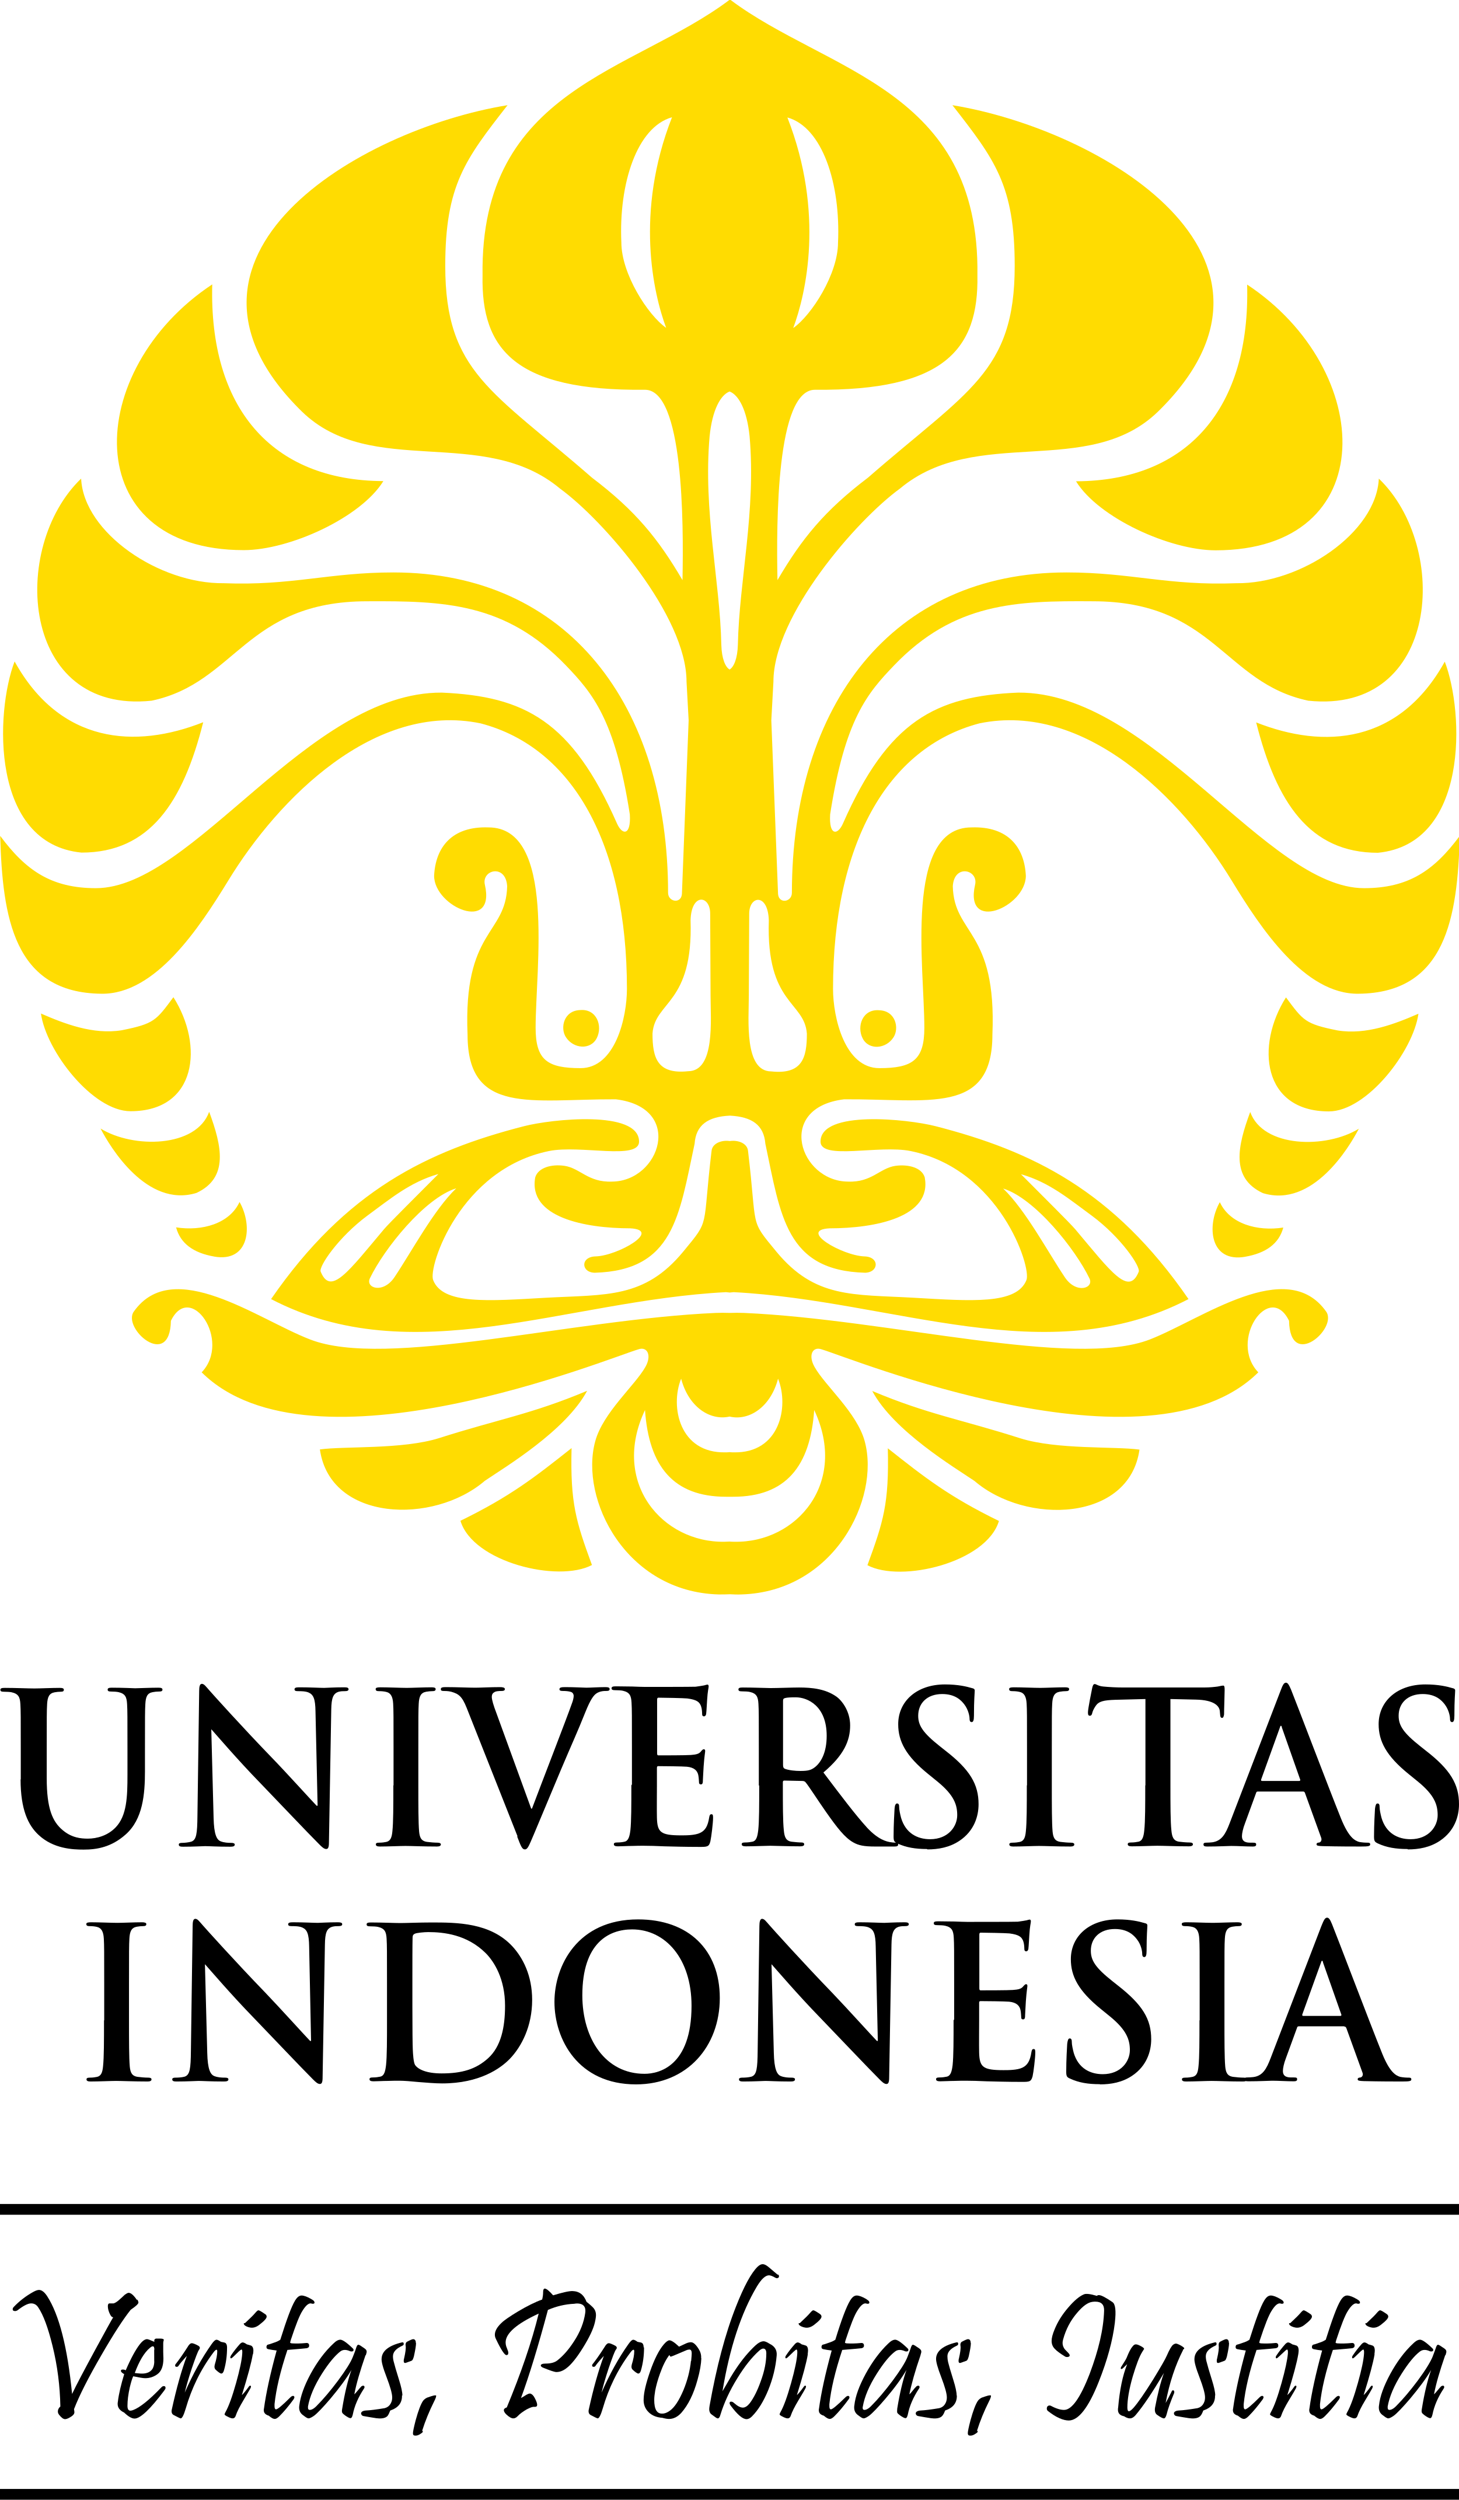 <?xml version="1.0" encoding="UTF-8"?>
<!DOCTYPE svg PUBLIC "-//W3C//DTD SVG 1.1//EN" "http://www.w3.org/Graphics/SVG/1.1/DTD/svg11.dtd">
<!-- Creator: CorelDRAW X5 -->
<svg xmlns="http://www.w3.org/2000/svg" xml:space="preserve" width="75.89mm" height="130mm" style="shape-rendering:geometricPrecision; text-rendering:geometricPrecision; image-rendering:optimizeQuality; fill-rule:evenodd; clip-rule:evenodd"
viewBox="0 0 7589 13000"
 xmlns:xlink="http://www.w3.org/1999/xlink"
 xmlns:svg="http://www.w3.org/2000/svg">
 <defs>
  <style type="text/css">
   <![CDATA[
    .fil2 {fill:none}
    .fil0 {fill:#FFDC01}
    .fil1 {fill:black;fill-rule:nonzero}
   ]]>
  </style>
 </defs>
 <g id="Layer_x0020_1">
 </g>
 <g id="svg2">
  <path class="fil0" d="M3795 8017c9,1 17,1 26,1 323,6 592,-307 414,-685 -20,293 -148,451 -421,451 -6,0 -13,0 -19,0 -6,0 -13,0 -19,0 -273,0 -401,-158 -421,-451 -179,378 91,691 414,685 9,0 18,-1 26,-1zm0 -465c7,1 14,1 21,1 239,6 290,-236 231,-383 -38,146 -149,221 -252,197 -103,23 -214,-51 -252,-197 -59,146 -8,389 231,383 7,0 14,0 21,-1zm0 -724c26,-1 51,-1 75,0 754,33 1714,292 2111,138 272,-106 712,-435 917,-145 62,88 -188,306 -193,48 -101,-208 -317,103 -160,268 -572,566 -2127,-79 -2276,-121 -43,-12 -66,33 -32,93 54,97 221,238 261,387 81,300 -160,782 -642,796 -20,1 -40,0 -59,-1 -19,1 -39,1 -59,1 -482,-13 -724,-495 -642,-796 40,-149 207,-291 261,-387 34,-60 10,-105 -32,-93 -149,42 -1704,687 -2276,121 157,-165 -59,-476 -160,-268 -5,258 -255,40 -193,-48 205,-290 644,40 917,145 396,154 1357,-105 2110,-138 23,-1 48,-1 75,0zm0 -894c-42,-6 -91,12 -94,53 -49,410 -5,350 -147,522 -201,244 -398,223 -714,240 -299,17 -537,37 -587,-92 -27,-68 140,-577 603,-671 164,-33 468,49 468,-49 0,-166 -456,-117 -599,-80 -502,129 -925,334 -1315,899 738,384 1531,7 2366,-36 7,1 13,1 20,2 7,-1 13,-1 20,-2 835,43 1628,420 2366,36 -390,-566 -814,-770 -1315,-899 -143,-37 -599,-86 -599,80 0,98 304,16 468,49 463,94 630,603 603,671 -51,129 -288,109 -587,92 -316,-18 -513,4 -714,-240 -142,-172 -98,-112 -147,-522 -3,-41 -51,-59 -94,-53zm0 -2452c-22,-13 -41,-56 -43,-128 -7,-336 -95,-693 -61,-1085 14,-138 57,-215 104,-233 47,18 90,95 104,233 34,391 -54,749 -61,1085 -2,71 -21,115 -43,128zm0 -3483c-502,378 -1299,460 -1285,1433 -8,386 171,602 844,595 201,-2 202,688 196,990 -126,-215 -244,-361 -471,-533 -518,-452 -763,-548 -763,-1101 0,-420 104,-554 324,-836 -775,126 -1889,790 -1070,1593 363,353 945,68 1343,401 227,165 658,662 658,1004l11 201 -35 903c-4,53 -71,42 -72,-5 0,-975 -520,-1667 -1429,-1667 -336,0 -529,70 -883,56 -334,4 -728,-262 -741,-544 -372,357 -316,1227 367,1155 440,-93 488,-517 1121,-517 398,-2 720,7 1034,334 137,143 255,279 332,774 7,113 -40,109 -67,47 -235,-532 -479,-661 -911,-680 -695,-4 -1294,1017 -1799,1017 -231,0 -364,-91 -498,-272 12,423 70,817 527,821 280,4 507,-340 659,-588 262,-430 764,-932 1313,-818 482,126 761,633 761,1381 0,149 -61,412 -241,412 -172,0 -234,-41 -234,-210 0,-310 107,-1042 -245,-1042 -192,-7 -276,105 -283,252 1,162 322,299 264,46 -18,-78 109,-110 116,8 -6,254 -229,224 -206,772 0,421 334,334 771,336 358,43 231,427 -20,428 -124,5 -165,-70 -247,-82 -69,-10 -137,10 -152,60 -38,208 259,265 494,265 168,9 -65,143 -180,146 -80,2 -76,84 -4,85 410,-12 438,-293 519,-671 7,-98 70,-141 184,-146 114,6 176,48 184,146 80,378 108,660 519,671 72,-2 76,-83 -4,-85 -115,-4 -348,-138 -180,-146 236,0 533,-58 494,-265 -15,-50 -83,-69 -152,-60 -83,12 -123,87 -247,82 -252,-1 -379,-385 -20,-428 437,-3 771,84 771,-336 23,-547 -200,-518 -206,-772 7,-118 134,-86 116,-8 -58,253 263,116 264,-46 -7,-147 -91,-259 -283,-252 -352,0 -245,732 -245,1042 0,168 -62,210 -234,210 -180,0 -241,-263 -241,-412 0,-748 279,-1254 761,-1381 549,-114 1051,388 1313,818 151,248 379,592 659,588 456,-4 515,-398 527,-821 -134,181 -267,272 -498,272 -505,0 -1104,-1021 -1799,-1017 -432,18 -676,148 -911,680 -27,62 -74,67 -67,-47 77,-495 194,-630 332,-774 313,-327 636,-337 1034,-334 632,0 681,424 1121,517 684,72 739,-798 367,-1155 -13,282 -407,548 -741,544 -354,14 -547,-56 -883,-56 -909,0 -1429,691 -1429,1667 -1,48 -68,58 -72,5l-35 -903 11 -201c0,-342 431,-839 658,-1004 398,-333 980,-48 1343,-401 820,-802 -295,-1466 -1070,-1593 220,282 324,416 324,836 0,553 -245,649 -763,1101 -227,172 -345,318 -471,533 -6,-303 -6,-992 196,-990 672,6 851,-210 844,-595 14,-973 -783,-1056 -1285,-1433zm-300 611c-182,51 -277,345 -263,651 0,162 137,377 233,444 -66,-177 -164,-598 30,-1094zm199 4141c0,-95 -98,-109 -102,35 14,437 -186,420 -198,589 0,125 24,213 185,196 142,0 117,-269 117,-393l-2 -427zm-1700 -2249c-117,190 -488,359 -726,359 -868,0 -834,-939 -164,-1382 -17,640 307,1021 890,1023zm-937 1254c-105,417 -278,678 -633,678 -474,-46 -449,-731 -348,-994 237,428 627,456 981,316zm1960 1497c87,-8 119,83 87,146 -32,63 -122,56 -161,-6 -30,-47 -11,-137 74,-140zm-2338 526c-197,0 -439,-313 -466,-508 122,53 271,111 420,87 170,-34 179,-51 269,-172 159,251 122,593 -223,593zm343 425c-259,79 -450,-240 -499,-335 170,105 498,100 565,-87 66,178 103,343 -66,422zm93 331c-110,-19 -177,-69 -199,-152 135,21 278,-19 330,-132 70,123 52,316 -132,284zm1258 -355c-117,113 -230,326 -321,462 -59,88 -152,57 -128,6 74,-154 285,-417 449,-468zm-93 -74c-114,115 -252,251 -282,286 -186,221 -278,350 -330,221 -11,-26 92,-179 243,-291 119,-87 221,-174 368,-216zm799 2033c-175,93 -619,-14 -684,-230 258,-126 385,-225 578,-378 -7,288 23,381 106,608zm-1416 -601c130,-18 430,1 621,-59 310,-99 480,-124 770,-246 -112,209 -429,398 -532,468 -268,230 -805,212 -858,-163zm2433 -6927c182,51 277,345 263,651 0,162 -137,377 -233,444 66,-177 164,-598 -30,-1094zm-199 4141c0,-95 98,-109 102,35 -14,437 186,420 198,589 0,125 -24,213 -185,196 -142,0 -117,-269 -117,-393l2 -427zm1700 -2249c117,190 488,359 726,359 868,0 834,-939 164,-1382 17,640 -307,1021 -890,1023zm937 1254c105,417 278,678 633,678 474,-46 449,-731 348,-994 -237,428 -627,456 -981,316zm-1960 1497c-87,-8 -119,83 -87,146 32,63 122,56 161,-6 30,-47 11,-137 -74,-140zm2338 526c197,0 439,-313 466,-508 -122,53 -271,111 -420,87 -170,-34 -179,-51 -269,-172 -159,251 -122,593 223,593zm-343 425c259,79 450,-240 499,-335 -170,105 -498,100 -565,-87 -66,178 -103,343 66,422zm-93 331c110,-19 177,-69 199,-152 -135,21 -278,-19 -330,-132 -70,123 -52,316 132,284zm-1258 -355c117,113 230,326 321,462 59,88 152,57 128,6 -74,-154 -285,-417 -449,-468zm93 -74c114,115 252,251 282,286 186,221 278,350 330,221 11,-26 -92,-179 -243,-291 -119,-87 -221,-174 -368,-216zm-799 2033c175,93 619,-14 684,-230 -258,-126 -385,-225 -578,-378 7,288 -23,381 -106,608zm1416 -601c-130,-18 -430,1 -621,-59 -310,-99 -480,-124 -770,-246 112,209 429,398 532,468 268,230 805,212 858,-163z"/>
  <path class="fil1" d="M107 9253c0,159 40,240 94,290 77,72 178,76 234,76 68,0 144,-12 219,-79 89,-79 100,-208 100,-329l0 -117c0,-166 0,-197 2,-232 2,-38 10,-57 39,-62 13,-2 19,-3 31,-3 13,0 19,-2 19,-10 0,-8 -7,-10 -22,-10 -41,0 -107,3 -120,3 -1,0 -67,-3 -121,-3 -15,0 -22,2 -22,10 0,8 6,10 18,10 12,0 29,1 38,3 35,8 43,25 45,62 2,35 2,66 2,232l0 137c0,113 -3,211 -61,272 -42,44 -99,59 -145,59 -36,0 -84,-4 -132,-45 -52,-44 -82,-111 -82,-269l0 -153c0,-166 0,-197 2,-232 2,-38 11,-57 39,-62 13,-2 19,-3 31,-3 11,0 17,-2 17,-10 0,-8 -7,-10 -23,-10 -38,0 -104,3 -130,3 -32,0 -98,-3 -154,-3 -16,0 -23,2 -23,10 0,8 6,10 18,10 15,0 33,1 41,3 35,8 43,25 45,62 2,35 2,66 2,232l0 160zm5615 1587c56,0 115,-10 167,-45 76,-51 99,-127 99,-190 0,-104 -45,-179 -173,-279l-29 -23c-87,-69 -112,-107 -112,-158 0,-66 47,-113 125,-113 68,0 99,33 115,54 22,28 27,62 27,72 0,13 3,20 11,20 8,0 12,-9 12,-33 0,-85 4,-117 4,-131 0,-8 -5,-11 -15,-13 -27,-8 -72,-19 -140,-19 -146,0 -243,87 -243,207 0,89 40,165 156,259l48 39c87,71 103,122 103,175 0,58 -46,125 -141,125 -65,0 -127,-30 -151,-111 -5,-19 -10,-42 -10,-56 0,-9 -1,-19 -11,-19 -8,0 -11,12 -13,29 -1,18 -5,83 -5,143 0,24 3,30 20,37 45,21 93,29 154,29zm517 -333c0,106 0,193 -5,239 -3,32 -9,50 -31,55 -10,2 -22,4 -38,4 -13,0 -17,3 -17,9 0,8 7,11 21,11 42,0 108,-3 133,-3 29,0 95,3 164,3 12,0 20,-3 20,-11 0,-6 -5,-9 -17,-9 -16,0 -39,-2 -54,-4 -32,-4 -39,-24 -42,-54 -4,-47 -4,-134 -4,-240l0 -193c0,-166 0,-197 2,-232 2,-38 11,-57 39,-62 13,-2 21,-3 32,-3 11,0 17,-2 17,-11 0,-6 -8,-9 -22,-9 -40,0 -102,3 -128,3 -31,0 -97,-3 -137,-3 -17,0 -25,2 -25,9 0,9 6,11 17,11 13,0 26,1 38,4 23,5 34,24 36,61 2,35 2,66 2,232l0 193zm753 32c5,0 8,2 11,8l84 232c5,13 -2,23 -10,25 -11,1 -15,3 -15,10 0,8 13,8 32,9 84,2 161,2 199,2 39,0 48,-2 48,-11 0,-8 -5,-9 -14,-9 -13,0 -28,-1 -44,-4 -22,-7 -53,-22 -93,-120 -67,-166 -236,-612 -261,-673 -10,-25 -17,-35 -26,-35 -11,0 -17,12 -30,44l-264 687c-21,55 -41,92 -90,98 -8,1 -23,2 -33,2 -8,0 -13,2 -13,9 0,9 6,11 20,11 55,0 113,-3 124,-3 33,0 78,3 112,3 12,0 18,-2 18,-11 0,-7 -3,-9 -16,-9l-16 0c-33,0 -42,-14 -42,-34 0,-13 5,-39 16,-67l57 -156c2,-7 4,-9 10,-9l235 0zm-214 -55c-4,0 -5,-3 -4,-8l97 -269c1,-4 3,-10 6,-10 3,0 4,5 5,10l95 270c1,3 0,7 -5,7l-194 0zm-5681 -1490l3 0c19,21 136,158 251,276 109,113 244,256 310,322 12,12 24,24 36,24 10,0 14,-10 14,-34l12 -691c1,-61 10,-84 39,-93 13,-3 21,-3 32,-3 13,0 19,-3 19,-10 0,-9 -10,-10 -24,-10 -52,0 -92,3 -103,3 -22,0 -73,-3 -127,-3 -16,0 -27,1 -27,10 0,7 4,10 17,10 15,0 40,0 56,7 25,11 35,32 36,98l11 491 -5 0c-18,-18 -160,-175 -232,-249 -154,-159 -314,-337 -326,-351 -18,-20 -27,-34 -39,-34 -11,0 -14,15 -14,37l-9 648c-1,95 -5,127 -33,136 -15,4 -34,6 -47,6 -11,0 -17,2 -17,9 0,10 10,11 23,11 55,0 104,-3 114,-3 20,0 62,3 130,3 15,0 24,-2 24,-11 0,-6 -6,-9 -18,-9 -17,0 -37,-1 -55,-8 -21,-8 -35,-36 -37,-122l-12 -460zm949 291c0,106 0,193 -5,239 -3,32 -10,50 -31,55 -10,2 -22,4 -38,4 -13,0 -17,3 -17,9 0,8 7,11 21,11 42,0 108,-3 133,-3 28,0 95,3 164,3 12,0 20,-3 20,-11 0,-5 -5,-9 -17,-9 -16,0 -39,-2 -54,-4 -32,-4 -39,-24 -42,-54 -4,-47 -4,-133 -4,-240l0 -193c0,-166 0,-197 2,-232 2,-38 11,-57 39,-62 13,-2 21,-3 32,-3 11,0 17,-2 17,-11 0,-7 -8,-9 -22,-9 -40,0 -102,3 -128,3 -31,0 -97,-3 -137,-3 -17,0 -25,2 -25,9 0,9 6,11 17,11 13,0 26,1 38,4 23,5 34,24 36,61 2,35 2,66 2,232l0 193zm644 266c20,52 26,67 40,67 15,0 21,-18 48,-81 23,-55 73,-174 140,-334 57,-135 85,-194 126,-297 28,-70 44,-89 58,-99 19,-13 41,-13 52,-13 11,0 17,-2 17,-10 0,-8 -8,-10 -22,-10 -32,0 -81,3 -99,3 -14,0 -58,-3 -111,-3 -20,0 -29,2 -29,11 0,8 8,9 18,9 14,0 29,1 42,5 9,3 14,12 14,21 0,10 -4,26 -10,41 -25,72 -162,425 -207,545l-4 0 -181 -497c-15,-39 -24,-70 -24,-84 0,-10 3,-18 11,-23 8,-7 24,-8 41,-8 9,0 16,-2 16,-10 0,-8 -12,-10 -24,-10 -53,0 -103,3 -129,3 -37,0 -97,-3 -153,-3 -16,0 -27,1 -27,10 0,7 3,10 13,10 8,0 25,0 41,4 38,11 56,23 80,83l265 669zm594 -266c0,101 0,187 -5,233 -4,32 -10,56 -31,60 -9,2 -22,4 -38,4 -13,0 -17,3 -17,9 0,8 7,11 21,11 21,0 48,-2 73,-2 25,-1 48,-1 60,-1 32,0 64,1 109,3 45,1 103,3 182,3 40,0 50,0 57,-29 5,-22 14,-96 14,-121 0,-11 0,-20 -8,-20 -7,0 -10,4 -12,16 -7,45 -20,68 -47,81 -27,13 -72,13 -99,13 -107,0 -124,-16 -126,-92 -1,-32 0,-132 0,-170l0 -87c0,-6 1,-11 6,-11 25,0 129,1 150,3 39,4 54,21 59,43 3,14 3,29 4,39 0,5 2,10 10,10 10,0 10,-12 10,-21 0,-8 3,-51 4,-73 4,-56 8,-73 8,-80 0,-6 -3,-9 -7,-9 -5,0 -10,5 -17,14 -10,11 -25,14 -51,16 -24,2 -145,2 -168,2 -6,0 -7,-4 -7,-12l0 -277c0,-8 2,-11 7,-11 21,0 132,2 150,4 53,7 63,20 71,39 5,13 6,32 6,39 0,10 2,15 10,15 7,0 10,-7 11,-12 2,-13 4,-61 5,-72 3,-50 8,-63 8,-71 0,-5 -1,-10 -6,-10 -5,0 -12,3 -17,4 -8,2 -25,4 -45,7 -20,1 -230,1 -263,1 -15,0 -39,-1 -66,-2 -26,0 -57,-1 -85,-1 -16,0 -23,2 -23,10 0,8 6,10 18,10 15,0 33,1 41,3 35,8 43,25 45,62 2,35 2,66 2,232l0 193zm665 0c0,101 0,187 -5,233 -4,32 -9,56 -31,60 -10,2 -22,4 -38,4 -13,0 -17,3 -17,9 0,8 7,11 21,11 42,0 108,-3 128,-3 16,0 94,3 155,3 14,0 21,-3 21,-11 0,-5 -4,-9 -13,-9 -13,0 -36,-2 -52,-4 -32,-4 -38,-28 -41,-60 -5,-46 -5,-132 -5,-234l0 -15c0,-7 3,-9 8,-9l92 2c7,0 14,1 19,8 14,16 62,91 104,151 59,84 99,136 144,161 27,15 54,21 113,21l100 0c13,0 20,-2 20,-11 0,-5 -4,-9 -13,-9 -8,0 -18,-1 -30,-3 -16,-3 -59,-11 -118,-74 -62,-68 -135,-165 -228,-288 106,-90 139,-164 139,-245 0,-73 -42,-129 -72,-150 -57,-40 -127,-47 -194,-47 -33,0 -113,3 -148,3 -22,0 -88,-3 -144,-3 -16,0 -23,2 -23,10 0,8 6,10 18,10 15,0 33,1 41,3 35,8 43,25 45,62 2,35 2,66 2,232l0 193zm124 -439c0,-9 2,-13 10,-15 11,-3 29,-4 56,-4 62,0 161,45 161,200 0,90 -31,140 -62,164 -19,14 -33,19 -75,19 -26,0 -58,-3 -80,-11 -7,-3 -10,-8 -10,-20l0 -333zm751 772c56,0 115,-10 167,-45 76,-51 99,-127 99,-190 0,-104 -45,-180 -173,-279l-29 -23c-87,-69 -112,-107 -112,-158 0,-66 47,-113 125,-113 68,0 99,33 115,54 22,29 27,63 27,72 0,13 3,20 11,20 8,0 12,-9 12,-33 0,-85 4,-117 4,-131 0,-8 -5,-11 -15,-13 -27,-8 -72,-19 -140,-19 -146,0 -243,87 -243,207 0,89 40,165 156,259l48 39c87,71 103,121 103,175 0,58 -46,125 -141,125 -65,0 -127,-30 -151,-111 -5,-19 -10,-42 -10,-56 0,-9 -1,-19 -11,-19 -8,0 -12,12 -13,28 -1,18 -5,83 -5,143 0,24 3,29 20,37 45,21 93,29 154,29zm517 -333c0,106 0,193 -5,239 -3,32 -10,50 -31,55 -10,2 -22,4 -38,4 -13,0 -17,3 -17,9 0,8 7,11 21,11 42,0 108,-3 133,-3 28,0 95,3 164,3 12,0 20,-3 20,-11 0,-5 -5,-9 -17,-9 -16,0 -39,-2 -54,-4 -32,-4 -39,-24 -42,-54 -4,-47 -4,-133 -4,-240l0 -193c0,-166 0,-197 2,-232 2,-38 11,-57 39,-62 13,-2 21,-3 32,-3 11,0 17,-2 17,-11 0,-7 -8,-9 -22,-9 -40,0 -102,3 -128,3 -31,0 -97,-3 -137,-3 -17,0 -25,2 -25,9 0,9 6,11 17,11 13,0 26,1 38,4 23,5 34,24 36,61 2,35 2,66 2,232l0 193zm616 0c0,101 0,187 -5,233 -3,32 -9,56 -31,60 -10,2 -22,4 -38,4 -13,0 -17,3 -17,9 0,8 7,11 21,11 42,0 108,-3 133,-3 29,0 96,3 165,3 12,0 20,-3 20,-11 0,-5 -5,-9 -17,-9 -16,0 -39,-2 -54,-4 -32,-4 -38,-28 -41,-59 -5,-47 -5,-134 -5,-234l0 -449 133 3c94,2 122,33 124,61l1 12c1,16 3,22 11,22 6,0 8,-7 10,-18 0,-28 3,-104 3,-127 0,-16 -1,-23 -8,-23 -4,0 -13,2 -28,5 -16,2 -39,5 -73,5l-417 0c-35,0 -75,-2 -105,-5 -26,-2 -37,-13 -45,-13 -6,0 -10,7 -13,21 -2,9 -22,108 -22,126 0,12 2,18 10,18 6,0 10,-4 12,-13 2,-9 7,-22 18,-38 16,-24 41,-30 102,-32l157 -4 0 449zm821 32c5,0 8,2 10,8l84 232c5,13 -2,23 -9,25 -11,1 -15,3 -15,10 0,8 13,8 32,9 84,2 161,2 199,2 39,0 48,-2 48,-11 0,-8 -5,-9 -14,-9 -13,0 -28,-1 -44,-4 -22,-7 -53,-22 -93,-120 -67,-166 -236,-612 -261,-673 -11,-25 -17,-35 -26,-35 -11,0 -17,12 -29,44l-264 687c-21,55 -41,92 -90,99 -8,1 -23,2 -33,2 -8,0 -13,2 -13,9 0,9 6,11 20,11 55,0 113,-3 124,-3 33,0 78,3 112,3 12,0 18,-2 18,-11 0,-6 -3,-9 -16,-9l-16 0c-33,0 -42,-14 -42,-34 0,-13 5,-39 16,-67l57 -156c2,-7 4,-9 10,-9l235 0zm-214 -55c-4,0 -5,-3 -4,-8l97 -269c1,-4 3,-10 6,-10 3,0 4,5 5,10l95 270c1,3 0,7 -5,7l-194 0zm759 356c56,0 115,-10 167,-45 76,-51 99,-127 99,-190 0,-104 -45,-180 -173,-279l-29 -23c-87,-69 -112,-107 -112,-158 0,-66 47,-113 125,-113 68,0 99,33 115,54 22,29 27,63 27,72 0,13 3,20 11,20 8,0 12,-9 12,-33 0,-85 4,-117 4,-131 0,-8 -5,-11 -15,-13 -27,-8 -72,-19 -140,-19 -146,0 -243,87 -243,207 0,89 40,165 156,259l48 39c87,71 103,121 103,175 0,58 -46,125 -141,125 -65,0 -127,-30 -151,-111 -5,-19 -10,-42 -10,-56 0,-9 -1,-19 -11,-19 -8,0 -11,12 -13,28 -1,18 -5,83 -5,143 0,24 3,29 20,37 45,21 93,29 154,29zm-6782 889c0,106 0,193 -5,239 -3,32 -10,50 -31,55 -10,2 -22,4 -38,4 -13,0 -17,3 -17,9 0,8 7,11 21,11 42,0 108,-3 133,-3 28,0 95,3 164,3 12,0 20,-3 20,-11 0,-6 -5,-9 -17,-9 -16,0 -39,-2 -54,-4 -32,-4 -39,-24 -42,-54 -4,-47 -4,-134 -4,-240l0 -193c0,-166 0,-197 2,-232 2,-38 11,-57 39,-62 13,-2 21,-3 32,-3 11,0 17,-2 17,-11 0,-6 -8,-9 -22,-9 -40,0 -102,3 -128,3 -31,0 -97,-3 -137,-3 -17,0 -25,2 -25,9 0,9 6,11 17,11 13,0 26,1 38,4 23,5 34,24 36,61 2,35 2,66 2,232l0 193zm523 -291l3 0c19,21 136,158 251,276 109,113 244,256 310,322 12,12 24,24 36,24 10,0 14,-10 14,-34l12 -691c1,-61 9,-84 39,-93 13,-3 21,-3 32,-3 13,0 19,-3 19,-10 0,-9 -11,-10 -24,-10 -51,0 -92,3 -103,3 -22,0 -73,-3 -127,-3 -16,0 -27,1 -27,10 0,7 4,10 17,10 15,0 40,0 56,7 25,11 35,32 36,99l10 491 -5 0c-18,-18 -160,-175 -232,-250 -154,-159 -314,-337 -326,-351 -18,-20 -27,-34 -39,-34 -11,0 -14,15 -14,37l-9 648c-1,95 -5,127 -33,136 -15,4 -34,5 -47,5 -11,0 -17,2 -17,9 0,10 10,11 23,11 55,0 104,-3 114,-3 20,0 62,3 131,3 15,0 24,-2 24,-11 0,-7 -6,-9 -18,-9 -17,0 -37,-1 -55,-8 -21,-8 -35,-36 -37,-121l-12 -460zm949 291c0,101 0,187 -5,233 -4,32 -9,56 -31,60 -10,2 -22,4 -38,4 -13,0 -17,3 -17,9 0,8 7,11 21,11 21,0 48,-2 73,-2 25,-1 48,-1 60,-1 26,0 63,3 103,7 40,3 83,7 121,7 195,0 304,-78 353,-129 59,-62 115,-167 115,-305 0,-130 -50,-221 -102,-278 -115,-125 -291,-125 -422,-125 -63,0 -129,3 -162,3 -29,0 -96,-3 -152,-3 -16,0 -23,2 -23,10 0,8 6,10 18,10 15,0 33,1 41,3 35,8 43,25 45,62 2,35 2,66 2,232l0 193zm132 -210c0,-86 0,-182 1,-219 0,-12 3,-18 13,-22 8,-4 47,-8 68,-8 82,0 202,13 299,109 45,45 101,135 101,274 0,113 -21,212 -88,273 -63,57 -135,79 -242,79 -83,0 -124,-23 -138,-44 -8,-12 -11,-56 -12,-83 -1,-21 -2,-105 -2,-221l0 -138zm1163 543c267,0 436,-198 436,-449 0,-251 -163,-409 -425,-409 -316,0 -435,242 -435,429 0,194 122,429 424,429zm44 -55c-202,0 -323,-181 -323,-408 0,-273 138,-343 259,-343 173,0 309,152 309,397 0,316 -171,354 -244,354zm659 -569l3 0c19,21 136,158 251,276 109,113 244,256 310,322 12,12 24,24 36,24 10,0 14,-10 14,-34l12 -691c1,-61 10,-84 39,-93 13,-3 21,-3 32,-3 13,0 19,-3 19,-10 0,-9 -10,-10 -24,-10 -52,0 -92,3 -103,3 -22,0 -73,-3 -127,-3 -16,0 -27,1 -27,10 0,7 4,10 17,10 15,0 40,0 56,7 25,11 35,32 36,99l11 491 -5 0c-18,-18 -160,-175 -232,-250 -154,-159 -314,-337 -326,-351 -18,-20 -27,-34 -39,-34 -10,0 -14,15 -14,37l-9 648c-1,95 -5,127 -33,136 -15,4 -34,5 -47,5 -11,0 -17,2 -17,9 0,10 10,11 23,11 55,0 104,-3 114,-3 20,0 62,3 130,3 15,0 24,-2 24,-11 0,-7 -6,-9 -18,-9 -17,0 -37,-1 -55,-8 -21,-8 -35,-36 -37,-121l-12 -460zm949 291c0,101 0,187 -5,233 -4,32 -10,56 -31,60 -10,2 -22,4 -38,4 -13,0 -17,3 -17,9 0,8 7,11 21,11 21,0 48,-2 73,-2 25,-1 48,-1 60,-1 32,0 64,1 109,3 45,1 103,3 182,3 40,0 49,0 57,-29 5,-22 14,-96 14,-122 0,-11 0,-20 -8,-20 -7,0 -10,4 -12,16 -7,45 -20,68 -47,81 -27,13 -72,13 -99,13 -107,0 -124,-16 -126,-92 -1,-32 0,-132 0,-170l0 -86c0,-7 1,-11 6,-11 25,0 129,1 150,3 39,4 54,21 59,43 3,14 3,28 4,39 0,6 2,10 10,10 10,0 10,-12 10,-21 0,-8 3,-51 4,-73 4,-56 8,-73 8,-80 0,-7 -3,-9 -7,-9 -5,0 -10,6 -17,14 -10,11 -25,14 -51,16 -24,2 -145,2 -168,2 -6,0 -7,-4 -7,-12l0 -277c0,-8 2,-11 7,-11 21,0 132,2 150,4 53,7 63,20 71,39 5,13 6,32 6,39 0,10 2,15 10,15 7,0 10,-7 11,-12 2,-13 4,-61 5,-72 3,-50 8,-63 8,-71 0,-5 -1,-10 -6,-10 -5,0 -11,3 -17,4 -8,2 -25,4 -45,7 -20,1 -230,1 -263,1 -15,0 -39,-1 -66,-2 -26,0 -57,-1 -85,-1 -16,0 -23,2 -23,10 0,8 6,10 18,10 15,0 33,1 41,3 35,8 43,25 45,62 2,35 2,66 2,232l0 193z"/>
  <polygon class="fil1" points="0,12944 7589,12944 7589,13000 0,13000 "/>
  <path class="fil1" d="M4977 12458c1,38 -19,64 -61,78 -5,13 -10,23 -15,28 -7,8 -18,12 -31,13 -9,1 -18,0 -28,-1 -18,-3 -40,-6 -66,-11 -7,-1 -12,-6 -13,-14 1,-9 10,-14 26,-15 22,-1 54,-5 96,-12 16,-4 27,-13 34,-28 4,-8 6,-17 6,-28 0,-20 -10,-55 -29,-105 -19,-49 -28,-82 -27,-98 2,-39 38,-67 105,-83 7,-2 10,1 10,8 0,4 -3,7 -7,9 -33,15 -49,33 -49,55 0,9 1,19 4,32 3,13 12,44 27,92 11,35 17,62 17,80z"/>
  <path class="fil1" d="M5050 12185c0,14 -4,37 -11,69 -3,11 -6,18 -9,21 -1,2 -7,4 -16,7 -11,4 -18,7 -21,7 -4,0 -7,-3 -7,-10 0,-3 0,-8 2,-14 7,-31 10,-53 8,-65 -2,-12 2,-20 10,-23 15,-8 25,-12 29,-12 9,0 14,7 14,20z"/>
  <path class="fil1" d="M4788 12249c-28,81 -47,149 -58,203 5,-4 11,-11 18,-20 7,-9 12,-15 14,-16 4,-6 9,-9 14,-9 4,0 7,2 7,7 0,3 -1,6 -4,10 -29,44 -48,88 -57,133 -3,13 -7,19 -12,19 -5,0 -15,-5 -29,-15 -8,-6 -13,-11 -14,-14 -1,-4 -1,-11 0,-21 13,-80 29,-147 48,-201 -26,45 -62,94 -108,148 -40,47 -69,77 -86,90 -13,9 -22,14 -29,14 -5,0 -14,-5 -25,-14 -16,-10 -24,-24 -24,-42 0,-3 0,-7 1,-12 5,-47 25,-101 59,-164 34,-62 73,-115 117,-157 14,-14 27,-21 38,-20 11,1 32,15 63,45 3,3 4,5 4,8 0,5 -3,8 -10,8 -2,0 -5,0 -7,-1 -22,-10 -39,-9 -52,1 -29,22 -60,60 -95,115 -40,63 -64,120 -73,171 0,2 -1,4 -1,6 0,8 3,12 9,12 10,0 23,-7 37,-22 34,-34 71,-78 110,-130 40,-54 66,-95 77,-123 8,-20 13,-35 16,-43 4,-14 8,-21 13,-21 4,0 15,7 32,19 7,5 11,10 11,15 1,4 -1,10 -4,20z"/>
  <path class="fil1" d="M4509 11959c9,5 13,10 13,16 0,4 -3,6 -9,6 -1,0 -3,0 -6,-1 -3,-1 -4,-1 -6,-1 -12,0 -26,13 -42,39 -15,23 -35,74 -61,153 -2,7 -3,11 -3,12 1,2 5,4 12,4 18,1 42,1 72,-2 10,-1 15,4 15,14 0,7 -4,11 -12,13 -6,1 -40,4 -101,9 -37,111 -59,205 -67,282 0,4 0,8 0,11 0,11 3,16 8,16 8,0 33,-21 75,-62 5,-5 10,-8 14,-8 4,0 6,2 7,5 1,4 0,8 -4,13 -25,34 -49,63 -73,87 -10,10 -18,15 -25,15 -7,0 -17,-5 -31,-17 -18,-5 -26,-14 -26,-29 0,-2 0,-5 1,-8 11,-81 33,-182 66,-302 -16,-2 -31,-4 -44,-7 -6,-1 -9,-5 -9,-11 0,-7 3,-12 9,-13 6,-1 17,-5 34,-11 10,-3 20,-8 29,-14 32,-105 58,-173 77,-204 11,-18 22,-26 34,-26 12,0 29,6 51,19z"/>
  <path class="fil1" d="M4202 12243c-7,43 -26,114 -57,213 9,-8 21,-23 37,-45 2,-3 4,-4 6,-4 5,0 6,4 2,13 -1,3 -14,25 -38,65 -18,30 -32,57 -40,81 -3,7 -8,11 -15,11 -7,0 -17,-4 -30,-11 -8,-4 -12,-8 -12,-10 0,-2 2,-6 5,-12 17,-30 35,-80 55,-151 19,-68 30,-119 32,-153 1,-14 -1,-21 -4,-21 -3,0 -7,4 -15,11l-28 27c-10,10 -15,10 -15,2 0,-3 1,-6 4,-10 14,-21 30,-41 46,-59 5,-5 10,-8 14,-8 5,0 12,3 21,10 14,4 22,6 23,7 7,4 10,13 10,25 0,6 -1,12 -2,20z"/>
  <path class="fil1" d="M4266 12035c5,4 7,8 7,13 0,9 -13,23 -39,43 -17,13 -34,17 -50,13 -9,-2 -17,-5 -24,-10 -2,-2 -4,-4 -5,-6 -1,-2 -1,-4 -1,-5 1,-1 3,-2 6,-1 28,-26 46,-44 55,-55 7,-8 12,-12 15,-12 6,0 17,7 36,20z"/>
  <path class="fil1" d="M4046 11828c4,3 6,6 6,10 0,6 -4,10 -11,10 -3,0 -6,-1 -9,-3 -14,-8 -25,-12 -32,-12 -19,0 -40,20 -63,58 -82,138 -142,320 -179,545 32,-56 55,-95 71,-118 32,-48 65,-87 99,-119 16,-15 31,-23 44,-23 7,0 17,4 31,13 27,13 39,33 37,60 -5,61 -20,122 -44,181 -24,58 -52,104 -85,137 -9,9 -18,14 -28,14 -20,0 -47,-23 -82,-70 -4,-5 -6,-10 -6,-14 0,-5 3,-7 8,-7 5,0 10,2 15,7 18,16 33,24 46,24 12,0 24,-8 36,-23 21,-28 40,-66 57,-114 20,-54 29,-102 29,-145 0,-16 -5,-25 -16,-25 -6,0 -13,4 -20,10 -38,34 -76,81 -114,143 -41,66 -70,130 -89,192 -3,12 -8,18 -13,18 -3,0 -6,-1 -10,-4 -15,-11 -24,-17 -26,-19 -6,-6 -9,-15 -9,-25 0,-5 1,-11 2,-18 36,-202 81,-373 137,-515 42,-107 80,-176 113,-208 9,-8 17,-13 26,-13 9,0 19,5 32,16 15,13 31,26 46,39z"/>
  <path class="fil1" d="M3648 12265c-1,28 -7,66 -20,112 -20,73 -48,130 -84,171 -19,21 -41,32 -64,32 -9,0 -21,-2 -35,-6 -29,-2 -52,-11 -70,-28 -19,-18 -29,-42 -27,-71 1,-34 12,-80 33,-141 23,-66 47,-113 72,-142 12,-14 22,-21 29,-21 10,0 27,11 50,33 6,-3 20,-9 39,-18 10,-4 18,-5 23,-5 12,0 25,11 40,35 9,14 14,30 13,47zm-53 14c2,-21 3,-34 3,-40 0,-13 -4,-20 -12,-20 -3,0 -7,1 -12,2l-71 30c-8,3 -13,5 -14,5 -2,0 -5,-3 -7,-9 -18,23 -34,55 -49,97 -12,33 -20,63 -25,89 -3,18 -5,34 -5,48 0,49 14,73 43,71 12,0 24,-5 37,-14 26,-18 49,-54 72,-108 21,-51 34,-102 39,-152z"/>
  <path class="fil1" d="M3350 12208c0,42 -5,81 -16,119 -3,11 -8,17 -14,17 -4,0 -14,-6 -28,-19 -7,-6 -9,-15 -6,-27 9,-29 13,-52 13,-69 0,-6 -1,-9 -4,-9 -4,0 -10,6 -18,17 -64,86 -111,182 -142,289 -10,34 -19,51 -26,51 -3,0 -15,-6 -36,-17 -10,-5 -14,-16 -10,-31 24,-109 50,-202 78,-277 -23,25 -37,42 -43,51 -2,4 -6,6 -10,6 -5,0 -8,-2 -8,-7 0,-3 1,-6 4,-9 15,-19 35,-47 60,-86 8,-14 15,-21 23,-21 5,0 16,4 33,13 9,5 11,12 4,20 -7,9 -19,42 -38,97 -18,54 -30,97 -37,127 42,-96 89,-181 141,-254 10,-14 18,-21 24,-21 5,0 13,4 22,11 13,2 21,4 24,6 5,4 8,12 8,23z"/>
  <path class="fil1" d="M3094 12079c-8,34 -29,78 -62,131 -33,53 -62,89 -87,107 -17,13 -34,19 -51,19 -10,0 -33,-8 -70,-23 -7,-3 -11,-7 -11,-11 0,-6 8,-10 25,-10 28,0 49,-6 63,-18 29,-23 57,-55 83,-95 34,-51 53,-101 60,-150 4,-27 -5,-43 -27,-48 -10,-2 -20,-2 -30,0 -47,2 -93,13 -137,32 -51,191 -98,344 -140,458 2,-1 12,-6 27,-16 9,-5 16,-8 21,-7 9,2 18,11 26,28 7,14 10,24 10,30 0,9 -5,12 -16,11 -8,-1 -20,4 -38,13 -19,11 -36,23 -49,37 -7,7 -14,10 -21,10 -10,0 -22,-7 -37,-21 -9,-9 -13,-17 -12,-24 1,-5 6,-9 15,-12 74,-178 130,-341 166,-488 -115,53 -172,103 -172,150 0,7 1,13 3,20 1,2 4,11 9,24 1,3 2,6 2,9 0,9 -3,13 -10,13 -9,0 -28,-28 -54,-83 -4,-8 -6,-15 -6,-23 0,-19 11,-39 34,-61 15,-15 45,-35 88,-61 46,-27 87,-48 124,-61 4,-16 5,-28 5,-38 0,-13 3,-19 9,-19 8,0 23,12 43,35 50,-15 84,-23 102,-22 34,1 58,19 72,56 18,14 30,25 37,33 8,10 12,22 12,35 0,10 -2,23 -6,40z"/>
  <path class="fil1" d="M2268 12457c2,4 -1,15 -10,32 -25,50 -46,101 -62,152 6,3 4,9 -8,16 -11,8 -22,11 -33,9 -5,-1 -7,-5 -7,-12 0,-9 5,-32 14,-67 14,-51 27,-85 39,-102 6,-7 12,-12 21,-16 28,-10 43,-14 44,-11z"/>
  <path class="fil1" d="M2091 12458c1,38 -19,64 -61,78 -5,13 -10,23 -14,28 -7,8 -18,12 -31,13 -9,1 -18,0 -28,-1 -18,-3 -40,-6 -66,-11 -7,-1 -12,-6 -13,-14 1,-9 10,-14 26,-15 22,-1 54,-5 96,-12 16,-4 27,-13 34,-28 4,-8 6,-17 6,-28 0,-20 -10,-55 -29,-105 -19,-49 -28,-82 -26,-98 2,-39 38,-67 105,-83 7,-2 10,1 10,8 0,4 -2,7 -7,9 -33,15 -49,33 -49,55 0,9 1,19 5,32 3,13 12,44 27,92 11,35 17,62 17,80z"/>
  <path class="fil1" d="M2164 12185c0,14 -4,37 -11,69 -3,11 -6,18 -9,21 -2,2 -7,4 -16,7 -11,4 -18,7 -21,7 -4,0 -7,-3 -7,-10 0,-3 0,-8 2,-14 7,-31 10,-53 8,-65 -2,-12 2,-20 10,-23 15,-8 25,-12 29,-12 9,0 14,7 14,20z"/>
  <path class="fil1" d="M1901 12249c-28,81 -48,149 -58,203 4,-4 11,-11 18,-20 8,-9 12,-15 14,-16 4,-6 9,-9 14,-9 4,0 7,2 7,7 0,3 -1,6 -4,10 -29,44 -48,88 -57,133 -3,13 -7,19 -12,19 -5,0 -15,-5 -29,-15 -8,-6 -13,-11 -14,-14 -2,-4 -2,-11 0,-21 13,-80 29,-147 48,-201 -26,45 -63,94 -108,148 -40,47 -69,77 -86,90 -13,9 -23,14 -29,14 -5,0 -14,-5 -25,-14 -16,-10 -24,-24 -24,-42 0,-3 0,-7 1,-12 6,-47 25,-101 59,-164 34,-62 73,-115 118,-157 14,-14 27,-21 38,-20 11,1 32,15 63,45 3,3 4,5 4,8 0,5 -3,8 -10,8 -2,0 -5,0 -7,-1 -22,-10 -39,-9 -52,1 -28,22 -60,60 -95,115 -40,63 -64,120 -73,171 0,2 0,4 0,6 0,8 3,12 9,12 10,0 23,-7 37,-22 34,-34 71,-78 110,-130 40,-54 66,-95 77,-123 8,-20 14,-35 16,-43 4,-14 8,-21 13,-21 5,0 15,7 32,19 7,5 11,10 11,15 1,4 -1,10 -4,20z"/>
  <path class="fil1" d="M1623 11959c9,5 13,10 13,16 0,4 -3,6 -9,6 -1,0 -3,0 -6,-1 -3,-1 -5,-1 -6,-1 -12,0 -26,13 -42,39 -15,23 -35,74 -61,153 -2,7 -3,11 -3,12 1,2 5,4 12,4 18,1 42,1 72,-2 10,-1 15,4 15,14 0,7 -4,11 -12,13 -6,1 -40,4 -101,9 -37,111 -59,205 -67,282 0,4 0,8 0,11 0,11 3,16 8,16 8,0 33,-21 74,-62 5,-5 10,-8 14,-8 4,0 6,2 7,5 1,4 -1,8 -4,13 -25,34 -49,63 -73,87 -10,10 -18,15 -25,15 -7,0 -17,-5 -31,-17 -17,-5 -26,-14 -26,-29 0,-2 0,-5 1,-8 11,-81 33,-182 66,-302 -16,-2 -31,-4 -44,-7 -6,-1 -9,-5 -9,-11 0,-7 3,-12 9,-13 6,-1 17,-5 34,-11 10,-3 20,-8 29,-14 33,-105 58,-173 77,-204 11,-18 22,-26 34,-26 11,0 29,6 51,19z"/>
  <path class="fil1" d="M1315 12243c-7,43 -26,114 -57,213 9,-8 21,-23 37,-45 2,-3 4,-4 6,-4 5,0 6,4 2,13 -2,3 -14,25 -38,65 -18,30 -32,57 -40,81 -3,7 -8,11 -15,11 -7,0 -17,-4 -30,-11 -8,-4 -12,-8 -12,-10 0,-2 2,-6 5,-12 17,-30 35,-80 55,-151 19,-68 30,-119 32,-153 1,-14 0,-21 -4,-21 -3,0 -7,4 -15,11l-28 27c-10,10 -15,10 -15,2 0,-3 2,-6 4,-10 14,-21 30,-41 46,-59 5,-5 10,-8 14,-8 5,0 12,3 22,10 14,4 22,6 23,7 7,4 11,13 11,25 0,6 -1,12 -2,20z"/>
  <path class="fil1" d="M1380 12035c5,4 7,8 7,13 0,9 -13,23 -39,43 -17,13 -34,17 -50,13 -9,-2 -17,-5 -24,-10 -2,-2 -4,-4 -5,-6 -1,-2 -1,-4 -1,-5 1,-1 3,-2 6,-1 28,-26 46,-44 55,-55 7,-8 12,-12 15,-12 5,0 17,7 35,20z"/>
  <path class="fil1" d="M1181 12208c0,42 -5,81 -16,119 -3,11 -8,17 -14,17 -4,0 -14,-6 -28,-19 -7,-6 -9,-15 -6,-27 9,-29 13,-52 13,-69 0,-6 -1,-9 -4,-9 -4,0 -10,6 -18,17 -64,86 -111,182 -142,289 -10,34 -19,51 -26,51 -3,0 -15,-6 -36,-17 -10,-5 -14,-16 -10,-31 24,-109 50,-202 78,-277 -23,25 -37,42 -43,51 -2,4 -6,6 -10,6 -5,0 -8,-2 -8,-7 0,-3 1,-6 4,-9 15,-19 35,-47 60,-86 8,-14 15,-21 23,-21 5,0 17,4 33,13 9,5 11,12 5,20 -7,9 -19,42 -38,97 -18,54 -30,97 -37,127 42,-96 89,-181 141,-254 10,-14 18,-21 24,-21 6,0 13,4 23,11 13,2 21,4 24,6 5,4 8,12 8,23z"/>
  <path class="fil1" d="M856 12430c-74,99 -126,148 -156,148 -14,0 -32,-10 -54,-31 -23,-11 -34,-26 -34,-45 0,-3 0,-7 1,-11 5,-43 17,-91 33,-144 -11,-6 -17,-12 -17,-17 0,-5 3,-7 10,-7 5,0 10,1 15,4 27,-63 52,-108 73,-135 14,-18 27,-27 38,-27 5,0 18,5 38,14 -2,-10 1,-15 8,-17 0,0 7,0 21,0 13,0 20,2 20,7 0,1 -1,4 -2,8 -1,4 -1,8 -1,12 0,12 0,26 0,42 0,17 1,28 1,34 0,39 -10,67 -31,82 -19,14 -40,21 -64,21 -12,0 -33,-4 -62,-10 -5,10 -11,29 -18,58 -8,36 -12,68 -12,96 0,16 5,25 15,25 4,0 8,-1 14,-3 35,-13 85,-53 148,-119 4,-4 8,-6 12,-6 6,0 9,3 9,9 0,4 -1,7 -5,11zm-53 -210c0,-12 -3,-18 -8,-18 -3,0 -8,2 -15,8 -30,25 -56,69 -79,131 6,1 17,2 32,3 25,1 43,-5 55,-18 9,-9 14,-25 15,-47 -1,16 -1,-3 -1,-59z"/>
  <path class="fil1" d="M7517 12249c-28,81 -48,149 -58,203 4,-4 11,-11 18,-20 8,-9 12,-15 14,-16 4,-6 9,-9 14,-9 5,0 7,2 7,7 0,3 -1,6 -4,10 -29,44 -48,88 -57,133 -3,13 -7,19 -12,19 -5,0 -15,-5 -29,-15 -8,-6 -13,-11 -14,-14 -2,-4 -2,-11 0,-21 13,-80 29,-147 48,-201 -26,45 -63,94 -108,148 -40,47 -69,77 -86,90 -13,9 -23,14 -29,14 -5,0 -14,-5 -25,-14 -16,-10 -24,-24 -24,-42 0,-3 0,-7 1,-12 5,-47 25,-101 59,-164 34,-62 73,-115 118,-157 14,-14 27,-21 38,-20 11,1 32,15 63,45 3,3 4,5 4,8 0,5 -3,8 -10,8 -2,0 -5,0 -7,-1 -21,-10 -39,-9 -52,1 -29,22 -60,60 -95,115 -40,63 -64,120 -73,171 0,2 0,4 0,6 0,8 3,12 9,12 10,0 23,-7 37,-22 34,-34 71,-78 110,-130 40,-54 65,-95 77,-123 8,-20 13,-35 16,-43 4,-14 8,-21 13,-21 4,0 15,7 32,19 7,5 11,10 11,15 1,4 -1,10 -4,20z"/>
  <path class="fil1" d="M7150 12243c-7,43 -26,114 -57,213 9,-8 21,-23 37,-45 2,-3 4,-4 6,-4 5,0 6,4 2,13 -1,3 -14,25 -38,65 -18,30 -32,57 -40,81 -3,7 -8,11 -15,11 -7,0 -17,-4 -30,-11 -8,-4 -12,-8 -12,-10 0,-2 2,-6 5,-12 17,-30 35,-80 55,-151 19,-68 30,-119 32,-153 1,-14 -1,-21 -4,-21 -3,0 -7,4 -15,11l-28 27c-10,10 -15,10 -15,2 0,-3 1,-6 4,-10 14,-21 30,-41 46,-59 5,-5 10,-8 14,-8 5,0 12,3 21,10 14,4 22,6 23,7 7,4 10,13 10,25 0,6 -1,12 -2,20z"/>
  <path class="fil1" d="M7214 12035c5,4 7,8 7,13 0,9 -13,23 -39,43 -17,13 -34,17 -50,13 -9,-2 -17,-5 -24,-10 -2,-2 -4,-4 -5,-6 -1,-2 -1,-4 -1,-5 1,-1 3,-2 6,-1 28,-26 46,-44 55,-55 7,-8 12,-12 15,-12 6,0 17,7 36,20z"/>
  <path class="fil1" d="M7061 11959c9,5 13,10 13,16 0,4 -3,6 -9,6 -1,0 -3,0 -6,-1 -3,-1 -4,-1 -6,-1 -11,0 -26,13 -42,39 -15,23 -35,74 -61,153 -2,7 -3,11 -3,12 1,2 5,4 12,4 18,1 42,1 72,-2 10,-1 15,4 15,14 0,7 -4,11 -12,13 -6,1 -40,4 -101,9 -37,111 -59,205 -67,282 0,4 0,8 0,11 0,11 3,16 8,16 8,0 33,-21 74,-62 5,-5 10,-8 14,-8 4,0 6,2 7,5 1,4 -1,8 -4,13 -25,34 -49,63 -73,87 -10,10 -18,15 -25,15 -7,0 -17,-5 -31,-17 -18,-5 -26,-14 -26,-29 0,-2 0,-5 1,-8 11,-81 33,-182 66,-302 -16,-2 -31,-4 -44,-7 -6,-1 -9,-5 -9,-11 0,-7 3,-12 9,-13 6,-1 17,-5 34,-11 10,-3 20,-8 29,-14 33,-105 58,-173 77,-204 11,-18 22,-26 34,-26 12,0 29,6 51,19z"/>
  <path class="fil1" d="M6753 12243c-7,43 -26,114 -57,213 9,-8 21,-23 37,-45 2,-3 4,-4 6,-4 5,0 6,4 2,13 -1,3 -14,25 -38,65 -18,30 -32,57 -40,81 -3,7 -8,11 -15,11 -7,0 -17,-4 -30,-11 -8,-4 -12,-8 -12,-10 0,-2 2,-6 5,-12 17,-30 35,-80 55,-151 19,-68 30,-119 33,-153 1,-14 -1,-21 -4,-21 -3,0 -8,4 -15,11l-29 27c-10,10 -15,10 -15,2 0,-3 1,-6 4,-10 14,-21 30,-41 46,-59 5,-5 10,-8 14,-8 5,0 12,3 22,10 14,4 22,6 23,7 7,4 10,13 10,25 0,6 -1,12 -2,20z"/>
  <path class="fil1" d="M6817 12035c5,4 7,8 7,13 0,9 -13,23 -39,43 -17,13 -34,17 -50,13 -9,-2 -17,-5 -24,-10 -2,-2 -4,-4 -5,-6 -1,-2 -1,-4 -1,-5 1,-1 3,-2 6,-1 28,-26 46,-44 55,-55 7,-8 12,-12 15,-12 5,0 17,7 36,20z"/>
  <path class="fil1" d="M6664 11959c9,5 13,10 13,16 0,4 -3,6 -9,6 -1,0 -3,0 -6,-1 -3,-1 -4,-1 -6,-1 -12,0 -26,13 -42,39 -15,23 -35,74 -61,153 -2,7 -3,11 -3,12 1,2 5,4 12,4 18,1 42,1 72,-2 10,-1 15,4 15,14 0,7 -4,11 -12,13 -6,1 -40,4 -101,9 -37,111 -59,205 -67,282 0,4 0,8 0,11 0,11 3,16 8,16 8,0 33,-21 74,-62 5,-5 10,-8 14,-8 4,0 6,2 7,5 1,4 -1,8 -4,13 -25,34 -49,63 -73,87 -10,10 -18,15 -25,15 -7,0 -17,-5 -31,-17 -17,-5 -26,-14 -26,-29 0,-2 0,-5 1,-8 11,-81 33,-182 66,-302 -16,-2 -31,-4 -44,-7 -6,-1 -9,-5 -9,-11 0,-7 3,-12 9,-13 6,-1 17,-5 34,-11 10,-3 20,-8 29,-14 33,-105 58,-173 77,-204 11,-18 22,-26 34,-26 12,0 29,6 51,19z"/>
  <path class="fil1" d="M6320 12458c1,38 -19,64 -61,78 -5,13 -10,23 -15,28 -7,8 -18,12 -31,13 -9,1 -18,0 -28,-1 -18,-3 -40,-6 -66,-11 -7,-1 -12,-6 -13,-14 1,-9 10,-14 26,-15 22,-1 54,-5 96,-12 16,-4 27,-13 34,-28 4,-8 6,-17 6,-28 0,-20 -10,-55 -29,-105 -19,-49 -28,-82 -26,-98 2,-39 38,-67 105,-83 7,-2 10,1 10,8 0,4 -2,7 -7,9 -33,15 -49,33 -49,55 0,9 1,19 5,32 3,13 12,44 27,92 11,35 17,62 17,80z"/>
  <path class="fil1" d="M6393 12185c0,14 -4,37 -11,69 -3,11 -6,18 -9,21 -2,2 -7,4 -16,7 -11,4 -18,7 -21,7 -5,0 -7,-3 -7,-10 0,-3 0,-8 2,-14 7,-31 10,-53 8,-65 -1,-12 2,-20 10,-23 15,-8 25,-12 29,-12 9,0 14,7 14,20z"/>
  <path class="fil1" d="M6154 12221c-40,78 -71,170 -91,276 9,-16 19,-35 31,-59 1,-4 4,-7 7,-7 5,0 7,3 7,9 0,2 0,4 -1,6 -19,46 -32,82 -38,107 -4,16 -9,24 -15,24 -6,0 -18,-6 -36,-19 -9,-7 -13,-19 -10,-37 13,-69 28,-129 46,-180 -59,100 -108,173 -148,220 -9,10 -18,16 -29,16 -9,0 -19,-4 -30,-11 -21,-4 -32,-15 -32,-34 0,-3 0,-7 1,-11 8,-91 23,-166 47,-226 -5,5 -13,12 -23,22 -4,3 -7,4 -9,3 -2,-2 -2,-6 1,-11 16,-25 26,-41 29,-49 10,-25 19,-44 30,-57 5,-7 11,-11 17,-11 8,0 20,5 36,15 4,3 7,6 7,9 0,0 -3,5 -10,16 -15,24 -31,67 -49,127 -19,66 -28,120 -28,161 0,14 3,20 8,20 5,0 13,-6 24,-18 23,-26 57,-75 102,-147 39,-64 63,-105 71,-124 14,-32 25,-51 33,-57 6,-4 10,-6 15,-6 4,0 12,3 25,10 12,7 18,12 18,15 0,1 -1,2 -3,4 -2,2 -4,3 -5,5z"/>
  <path class="fil1" d="M5799 12079c-11,92 -39,195 -84,308 -53,134 -105,200 -155,201 -30,0 -67,-16 -110,-50 -3,-3 -5,-7 -5,-11 0,-11 5,-17 15,-17 2,0 5,1 7,2 26,14 49,21 67,21 40,1 85,-61 134,-188 46,-122 72,-231 75,-328 1,-31 -14,-47 -45,-47 -5,0 -10,0 -16,1 -24,3 -51,23 -81,59 -34,40 -57,85 -71,136 -2,7 -3,13 -3,19 0,12 4,22 11,32 7,7 14,15 21,22 3,4 5,7 5,10 0,6 -5,9 -14,9 -4,0 -7,-1 -9,-2 -26,-16 -44,-29 -54,-40 -12,-12 -17,-26 -17,-42 0,-15 5,-35 16,-61 16,-39 39,-76 71,-113 30,-35 57,-58 81,-68 11,-5 34,-2 68,8 2,-3 5,-4 10,-4 12,0 35,12 70,36 16,10 20,46 13,106z"/>
  <path class="fil1" d="M5154 12457c2,4 -1,15 -10,32 -25,50 -46,101 -62,152 7,3 4,9 -8,16 -11,8 -22,11 -33,9 -4,-1 -7,-5 -7,-12 0,-9 5,-32 14,-67 14,-51 27,-85 39,-102 5,-7 12,-12 20,-16 28,-10 43,-14 44,-11z"/>
  <path class="fil1" d="M714 11959c4,6 6,11 6,16 0,6 -13,19 -40,37 -37,46 -88,124 -152,235 -69,119 -116,212 -143,282 1,7 2,13 2,16 0,11 -10,20 -29,30 -8,4 -14,6 -20,6 -8,0 -18,-7 -30,-22 -5,-6 -7,-12 -7,-18 0,-9 4,-18 13,-26 -2,-106 -15,-211 -41,-316 -23,-93 -47,-159 -74,-199 -9,-14 -21,-21 -37,-21 -17,0 -40,12 -71,36 -3,2 -7,4 -12,4 -9,0 -13,-3 -13,-10 0,-4 2,-8 7,-13 26,-27 58,-53 97,-75 14,-8 25,-12 33,-12 14,0 28,11 42,32 62,95 106,265 130,509 21,-45 62,-122 121,-231 55,-101 86,-157 93,-168 -6,1 -12,-5 -18,-18 -6,-13 -10,-26 -10,-39 0,-10 3,-15 9,-15 7,0 14,0 21,0 8,-2 19,-9 32,-21 9,-8 18,-16 26,-24 9,-6 15,-10 20,-10 12,0 26,12 43,37z"/>
  <polygon class="fil1" points="0,11462 7589,11462 7589,11518 0,11518 "/>
  <line class="fil2" x1="4634" y1="12977" x2="6674" y2= "12977" />
 </g>
</svg>
